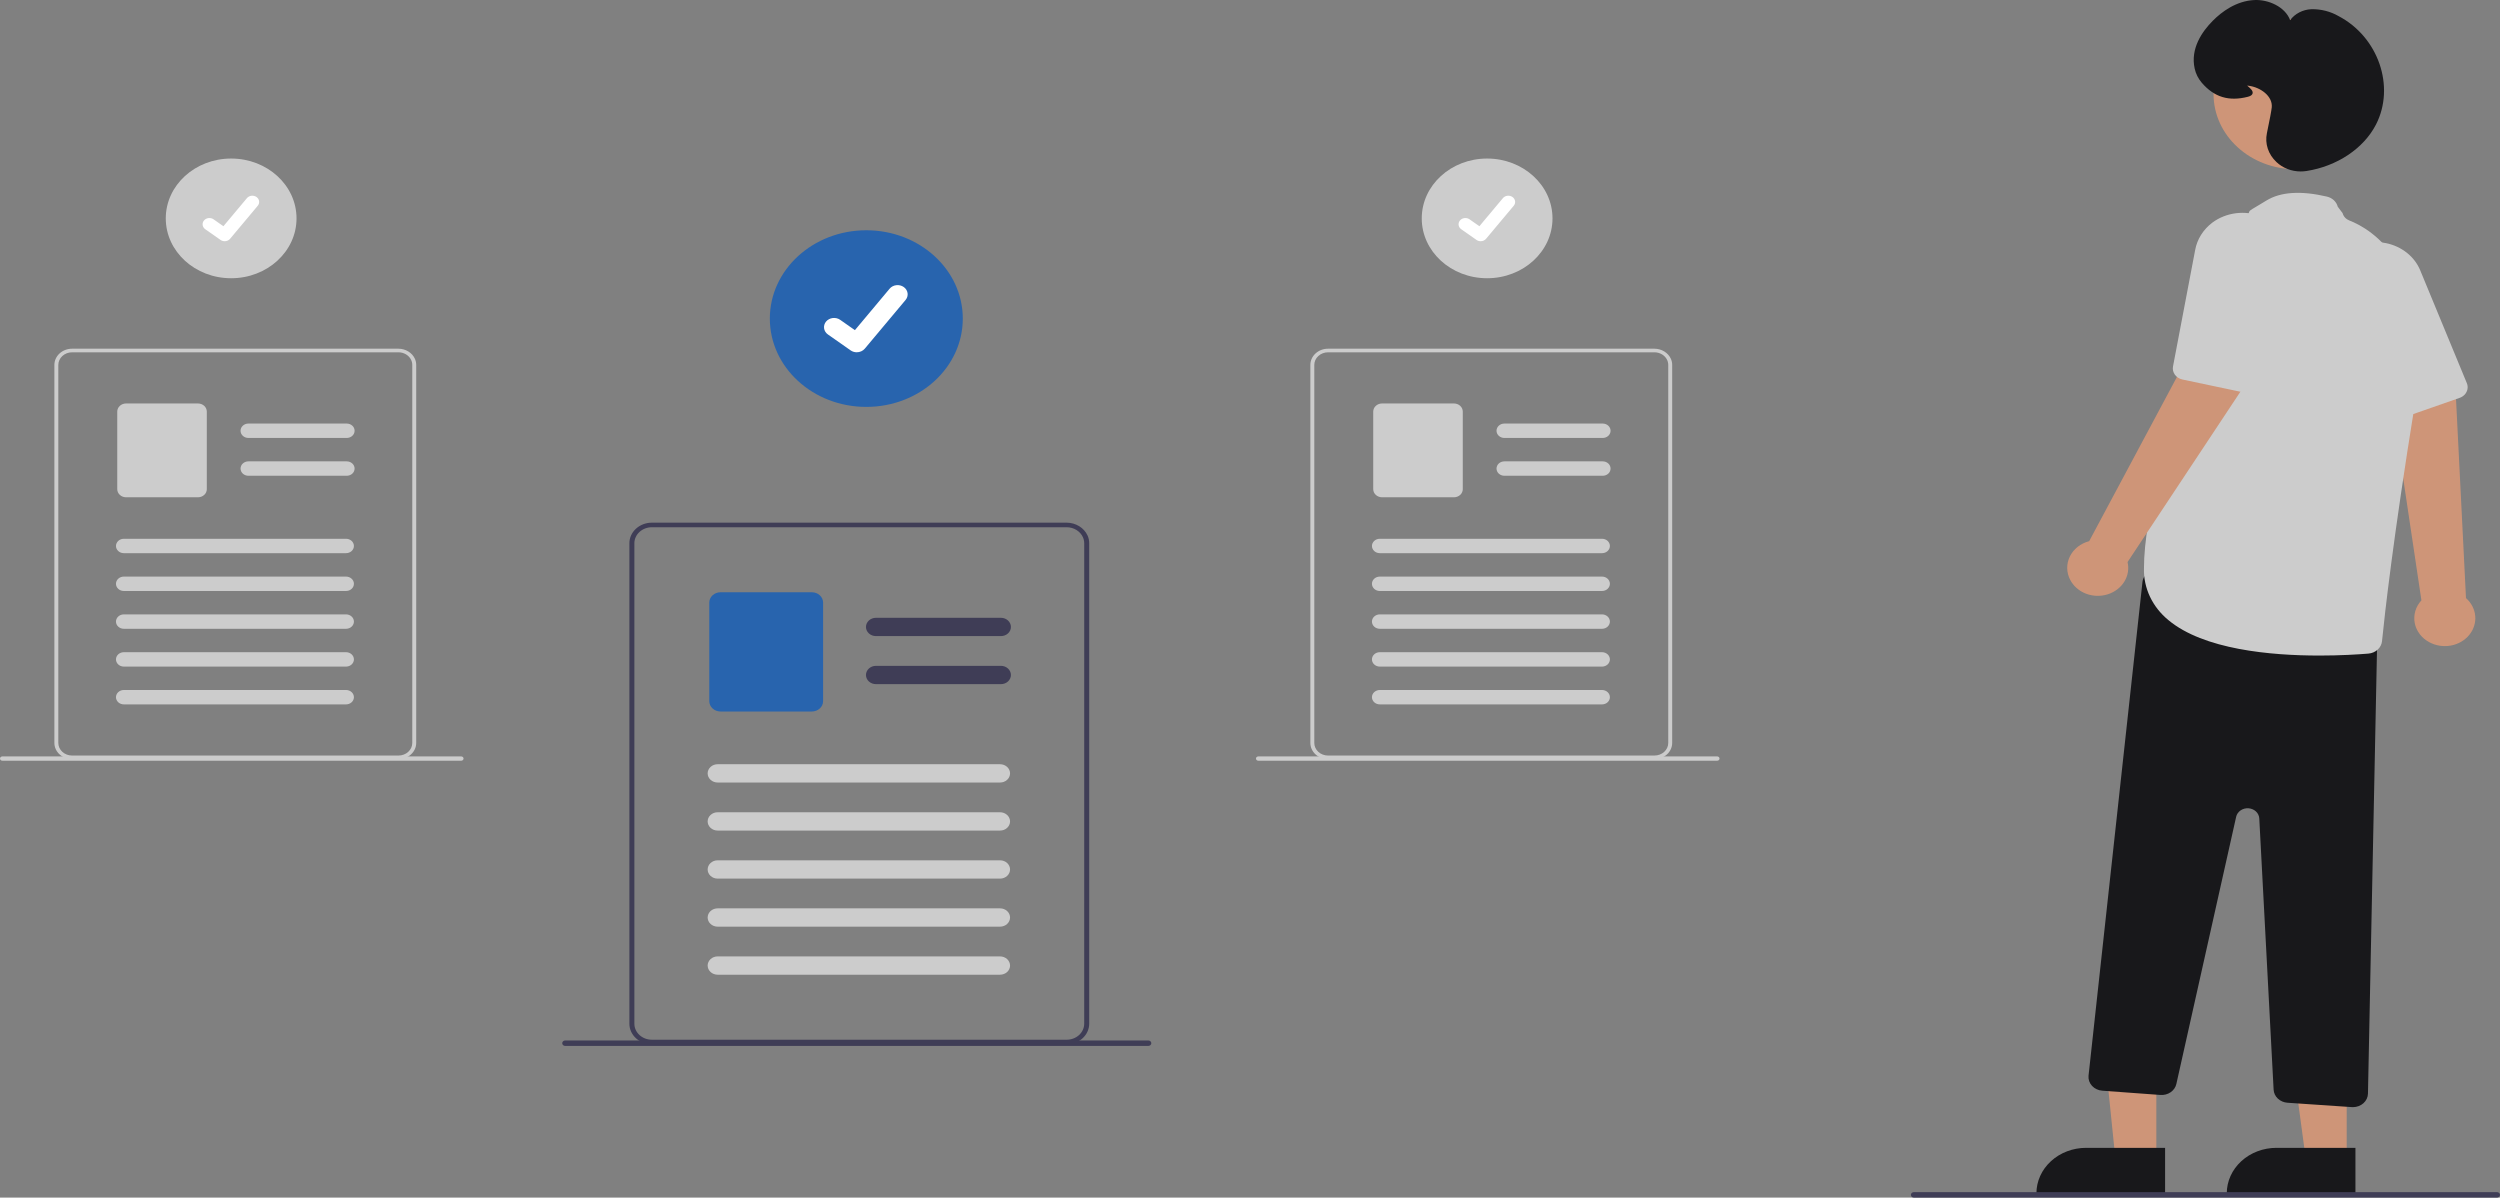 <svg width="835" height="400" viewBox="0 0 835 400" fill="none" xmlns="http://www.w3.org/2000/svg">
<rect x="0" y="0" width="835" height="400" fill="#808080" stroke="none"/>
<g clip-path="url(#clip0_100_155)">
<path d="M811.428 214.518C810.147 213.84 809.043 212.913 808.195 211.802C807.347 210.691 806.776 209.424 806.521 208.089C806.266 206.754 806.334 205.385 806.719 204.076C807.105 202.768 807.799 201.553 808.754 200.517L798.196 129.87L820.189 130.858L823.642 199.767C825.437 201.35 826.536 203.481 826.73 205.756C826.924 208.031 826.2 210.292 824.694 212.11C823.188 213.929 821.006 215.178 818.561 215.622C816.116 216.066 813.578 215.673 811.428 214.518Z" fill="#CE9578"/>
<path d="M823.207 131.794C822.756 132.281 822.179 132.654 821.528 132.882L801.764 139.787C800.771 140.134 799.671 140.119 798.69 139.746C797.709 139.373 796.921 138.669 796.489 137.781L778.981 101.761C777.3 98.42 777.014 94.631 778.177 91.11C779.037 88.597 780.621 86.342 782.763 84.584C784.905 82.826 787.525 81.63 790.348 81.121C792.518 80.712 794.76 80.741 796.918 81.206C799.503 81.734 801.903 82.843 803.902 84.434C805.901 86.024 807.434 88.046 808.365 90.316L823.931 127.988C824.192 128.624 824.263 129.312 824.135 129.981C824.008 130.651 823.688 131.277 823.207 131.794Z" fill="#CCCCCC"/>
<path d="M720.215 386.953H706.54L701.58 338.439L720.215 338.668V386.953Z" fill="#CE9578"/>
<path d="M696.773 383.377H723.141V398.578H680.165C680.165 394.547 681.914 390.68 685.029 387.829C688.143 384.978 692.366 383.377 696.77 383.377H696.773Z" fill="#18181B"/>
<path d="M783.792 386.954H770.117L763.612 338.668H783.794L783.792 386.954Z" fill="#CE9578"/>
<path d="M760.35 383.377H786.719V398.578H743.742C743.742 394.547 745.492 390.68 748.606 387.829C751.72 384.978 755.943 383.377 760.347 383.377H760.35Z" fill="#18181B"/>
<path d="M785.512 369.774L764.038 368.318C762.815 368.236 761.668 367.747 760.812 366.944C759.955 366.141 759.449 365.079 759.388 363.958L754.6 273.356C754.554 272.486 754.163 271.662 753.501 271.038C752.839 270.414 751.95 270.032 751.002 269.965C750.055 269.898 749.112 270.149 748.353 270.672C747.593 271.196 747.068 271.955 746.876 272.807L726.9 362.059C726.653 363.157 725.976 364.135 724.997 364.809C724.018 365.482 722.804 365.805 721.583 365.717L702.168 364.295C701.511 364.247 700.871 364.081 700.284 363.806C699.697 363.532 699.175 363.154 698.747 362.695C698.32 362.235 697.996 361.704 697.793 361.13C697.59 360.555 697.512 359.95 697.565 359.349C697.567 359.319 697.57 359.289 697.574 359.259L715.585 194.375C715.655 193.73 715.874 193.107 716.226 192.545C716.578 191.983 717.056 191.496 717.628 191.115C718.201 190.734 718.854 190.469 719.547 190.336C720.239 190.202 720.954 190.205 721.646 190.342L790.137 203.973C791.271 204.201 792.284 204.78 793.004 205.613C793.724 206.447 794.108 207.482 794.09 208.545L790.9 365.278C790.875 366.48 790.337 367.624 789.401 368.467C788.465 369.31 787.206 369.784 785.893 369.787C785.767 369.787 785.64 369.782 785.512 369.774Z" fill="#18181B"/>
<path d="M766.723 56.513C781.853 56.513 794.118 45.285 794.118 31.434C794.118 17.583 781.853 6.354 766.723 6.354C751.593 6.354 739.328 17.583 739.328 31.434C739.328 45.285 751.593 56.513 766.723 56.513Z" fill="#CE9578"/>
<path d="M724.218 207.092C721.584 204.929 719.493 202.27 718.088 199.297C716.684 196.324 716 193.108 716.083 189.87C716.083 153.824 750.165 73.288 751.233 70.78C751.333 70.175 752.231 69.913 756.954 66.995C761.676 64.078 768.482 63.627 777.186 65.662C778.071 65.87 778.877 66.295 779.516 66.893C780.155 67.49 780.603 68.237 780.811 69.051L782.43 71.192C782.571 71.736 782.85 72.241 783.244 72.668C783.638 73.095 784.136 73.431 784.697 73.649C791.717 76.357 814.03 88.841 806.426 135.826C799.364 179.472 796.497 205.135 795.593 214.15C795.487 215.219 794.974 216.22 794.144 216.979C793.314 217.737 792.22 218.205 791.052 218.301C787.61 218.583 781.703 218.958 774.671 218.958C758.356 218.954 735.986 216.942 724.218 207.092Z" fill="#CCCCCC"/>
<path d="M691.482 193.737C690.83 192.52 690.478 191.188 690.45 189.833C690.422 188.478 690.719 187.134 691.32 185.895C691.92 184.657 692.811 183.554 693.927 182.664C695.044 181.775 696.36 181.12 697.783 180.747L732.018 116.698L749.679 128.738L710.604 187.719C711.132 189.949 710.748 192.279 709.524 194.268C708.301 196.256 706.323 197.764 703.965 198.506C701.608 199.248 699.035 199.172 696.735 198.293C694.434 197.414 692.566 195.793 691.484 193.737H691.482Z" fill="#CE9578"/>
<path d="M751.612 131.058C750.942 131.232 750.235 131.248 749.557 131.105L728.941 126.757C727.906 126.539 727.001 125.966 726.414 125.155C725.826 124.345 725.6 123.359 725.782 122.401L733.173 83.561C733.811 79.929 735.88 76.636 738.988 74.305C741.232 72.657 743.92 71.594 746.768 71.226C749.617 70.859 752.521 71.203 755.174 72.22C757.225 72.987 759.069 74.155 760.577 75.641C762.403 77.398 763.721 79.543 764.412 81.884C765.104 84.224 765.147 86.685 764.538 89.045L754.533 128.264C754.363 128.926 754.002 129.534 753.488 130.026C752.975 130.517 752.327 130.873 751.612 131.058Z" fill="#CCCCCC"/>
<path d="M760.309 54.093C758.976 52.848 757.991 51.326 757.44 49.657C756.888 47.988 756.786 46.222 757.142 44.509C758.097 39.937 758.658 36.943 758.765 35.854C759.129 32.13 755.015 29.114 750.946 28.63C750.789 28.611 750.657 28.599 750.547 28.591C750.647 28.682 750.762 28.779 750.86 28.865C751.633 29.53 752.594 30.357 752.366 31.211C752.228 31.725 751.714 32.09 750.797 32.325C744.432 33.955 739.53 32.459 735.37 27.612C734.201 26.234 733.397 24.627 733.022 22.916C731.532 16.223 735.502 10.518 739.096 6.91C742.059 3.936 746.862 0.327 752.92 0.016C757.63 -0.224 763.233 2.257 764.906 6.729C765.696 5.658 766.749 4.769 767.98 4.134C769.211 3.5 770.586 3.136 771.997 3.072C775.213 3.008 778.379 3.814 781.097 5.389C794.381 12.354 800.089 28.948 793.563 41.625C789.458 49.599 780.564 55.535 770.352 57.117C769.713 57.217 769.066 57.267 768.417 57.267C766.901 57.265 765.402 56.983 764.007 56.438C762.613 55.894 761.353 55.097 760.302 54.097L760.309 54.093Z" fill="#18181B"/>
<path d="M363.223 178.822C362.647 177.57 361.682 176.499 360.448 175.744C359.214 174.988 357.766 174.58 356.281 174.57H217.723C215.731 174.571 213.821 175.296 212.413 176.585C211.005 177.875 210.213 179.623 210.212 181.446V341.918C210.213 343.741 211.005 345.489 212.413 346.779C213.821 348.068 215.731 348.793 217.723 348.794H356.286C358.277 348.791 360.186 348.066 361.594 346.777C363.002 345.488 363.795 343.74 363.797 341.918V181.446C363.8 180.546 363.607 179.653 363.228 178.822H363.223ZM362.124 341.918C362.122 343.336 361.506 344.695 360.411 345.698C359.315 346.701 357.83 347.265 356.281 347.267H217.723C216.173 347.266 214.688 346.703 213.592 345.7C212.496 344.697 211.88 343.337 211.88 341.919V181.447C211.882 180.029 212.498 178.67 213.594 177.667C214.689 176.664 216.174 176.1 217.723 176.098H356.286C357.453 176.102 358.592 176.425 359.558 177.024C360.524 177.623 361.273 178.472 361.71 179.463C361.795 179.661 361.868 179.862 361.929 180.067C362.062 180.517 362.129 180.981 362.129 181.447L362.124 341.918Z" fill="#3F3D56"/>
<path d="M334.307 212.457H292.571C291.686 212.457 290.837 212.135 290.21 211.562C289.584 210.989 289.232 210.211 289.232 209.4C289.232 208.59 289.584 207.812 290.21 207.239C290.837 206.666 291.686 206.344 292.571 206.344H334.307C335.193 206.344 336.042 206.666 336.668 207.239C337.294 207.812 337.646 208.59 337.646 209.4C337.646 210.211 337.294 210.989 336.668 211.562C336.042 212.135 335.193 212.457 334.307 212.457Z" fill="#3F3D56"/>
<path d="M334.307 228.504H292.571C291.686 228.504 290.837 228.182 290.21 227.609C289.584 227.036 289.232 226.258 289.232 225.447C289.232 224.637 289.584 223.859 290.21 223.286C290.837 222.713 291.686 222.391 292.571 222.391H334.307C335.193 222.391 336.042 222.713 336.668 223.286C337.294 223.859 337.646 224.637 337.646 225.447C337.646 226.258 337.294 227.036 336.668 227.609C336.042 228.182 335.193 228.504 334.307 228.504Z" fill="#3F3D56"/>
<path d="M271.157 237.641H240.657C239.661 237.64 238.706 237.278 238.002 236.633C237.298 235.988 236.901 235.114 236.9 234.203V201.252C236.901 200.341 237.298 199.466 238.002 198.822C238.706 198.177 239.661 197.814 240.657 197.813H271.157C272.153 197.814 273.108 198.177 273.812 198.822C274.516 199.466 274.913 200.341 274.914 201.252V234.203C274.913 235.114 274.516 235.988 273.812 236.633C273.108 237.278 272.153 237.64 271.157 237.641Z" fill="#2864AE"/>
<path d="M334.018 261.363H239.695C238.81 261.363 237.961 261.041 237.334 260.468C236.708 259.894 236.356 259.117 236.356 258.306C236.356 257.496 236.708 256.718 237.334 256.145C237.961 255.572 238.81 255.25 239.695 255.25H334.018C334.456 255.25 334.891 255.329 335.296 255.482C335.701 255.636 336.069 255.861 336.379 256.145C336.689 256.429 336.935 256.766 337.103 257.137C337.271 257.507 337.357 257.905 337.357 258.306C337.357 258.708 337.271 259.105 337.103 259.476C336.935 259.847 336.689 260.184 336.379 260.468C336.069 260.752 335.701 260.977 335.296 261.13C334.891 261.284 334.456 261.363 334.018 261.363Z" fill="#CCCCCC"/>
<path d="M334.018 277.41H239.695C238.81 277.41 237.961 277.088 237.334 276.515C236.708 275.941 236.356 275.164 236.356 274.353C236.356 273.542 236.708 272.765 237.334 272.192C237.961 271.618 238.81 271.296 239.695 271.296H334.018C334.904 271.296 335.753 271.618 336.379 272.192C337.005 272.765 337.357 273.542 337.357 274.353C337.357 275.164 337.005 275.941 336.379 276.515C335.753 277.088 334.904 277.41 334.018 277.41Z" fill="#CCCCCC"/>
<path d="M334.018 293.457H239.695C238.81 293.457 237.961 293.135 237.334 292.562C236.708 291.989 236.356 291.211 236.356 290.4C236.356 289.59 236.708 288.812 237.334 288.239C237.961 287.666 238.81 287.344 239.695 287.344H334.018C334.904 287.344 335.753 287.666 336.379 288.239C337.005 288.812 337.357 289.59 337.357 290.4C337.357 291.211 337.005 291.989 336.379 292.562C335.753 293.135 334.904 293.457 334.018 293.457Z" fill="#CCCCCC"/>
<path d="M334.018 309.504H239.695C238.81 309.504 237.961 309.182 237.334 308.609C236.708 308.036 236.356 307.258 236.356 306.447C236.356 305.637 236.708 304.859 237.334 304.286C237.961 303.713 238.81 303.391 239.695 303.391H334.018C334.904 303.391 335.753 303.713 336.379 304.286C337.005 304.859 337.357 305.637 337.357 306.447C337.357 307.258 337.005 308.036 336.379 308.609C335.753 309.182 334.904 309.504 334.018 309.504Z" fill="#CCCCCC"/>
<path d="M334.018 325.551H239.695C238.81 325.551 237.961 325.229 237.334 324.656C236.708 324.083 236.356 323.305 236.356 322.495C236.356 321.684 236.708 320.907 237.334 320.333C237.961 319.76 238.81 319.438 239.695 319.438H334.018C334.904 319.438 335.753 319.76 336.379 320.333C337.005 320.907 337.357 321.684 337.357 322.495C337.357 323.305 337.005 324.083 336.379 324.656C335.753 325.229 334.904 325.551 334.018 325.551Z" fill="#CCCCCC"/>
<path d="M639.235 400H834.001C834.266 400 834.52 399.904 834.707 399.732C834.894 399.561 835 399.328 835 399.086C835 398.843 834.894 398.611 834.707 398.439C834.52 398.268 834.266 398.171 834.001 398.171H639.235C638.97 398.171 638.716 398.268 638.529 398.439C638.342 398.611 638.236 398.843 638.236 399.086C638.236 399.328 638.342 399.561 638.529 399.732C638.716 399.904 638.97 400 639.235 400Z" fill="#3F3D56"/>
<path d="M289.348 135.906C307.145 135.906 321.571 122.699 321.571 106.407C321.571 90.115 307.145 76.908 289.348 76.908C271.552 76.908 257.125 90.115 257.125 106.407C257.125 122.699 271.552 135.906 289.348 135.906Z" fill="#2864AE"/>
<path d="M286.155 117.66C285.43 117.661 284.724 117.447 284.144 117.049L284.108 117.024L276.536 111.721C276.184 111.475 275.889 111.168 275.668 110.817C275.446 110.467 275.302 110.08 275.244 109.679C275.186 109.277 275.215 108.869 275.329 108.478C275.443 108.087 275.64 107.72 275.909 107.399C276.178 107.078 276.514 106.808 276.897 106.606C277.28 106.403 277.703 106.272 278.141 106.219C278.58 106.166 279.025 106.193 279.452 106.298C279.88 106.403 280.28 106.584 280.631 106.83L285.536 110.274L297.127 96.43C297.67 95.782 298.471 95.358 299.356 95.251C300.24 95.144 301.135 95.363 301.843 95.86L301.844 95.861L301.772 95.952L301.846 95.861C302.553 96.359 303.016 97.093 303.133 97.902C303.249 98.712 303.01 99.531 302.468 100.179L288.835 116.455C288.519 116.83 288.114 117.134 287.65 117.342C287.185 117.55 286.675 117.658 286.158 117.657L286.155 117.66Z" fill="white"/>
<path d="M77.204 92.931C89.263 92.931 99.04 83.982 99.04 72.942C99.04 61.901 89.263 52.952 77.204 52.952C65.144 52.952 55.368 61.901 55.368 72.942C55.368 83.982 65.144 92.931 77.204 92.931Z" fill="#CCCCCC"/>
<path d="M75.039 80.566C74.548 80.567 74.07 80.421 73.677 80.152L73.653 80.135L68.521 76.538C68.055 76.197 67.753 75.703 67.681 75.16C67.609 74.618 67.771 74.072 68.134 73.638C68.497 73.204 69.031 72.918 69.622 72.841C70.212 72.764 70.812 72.901 71.293 73.225L74.618 75.558L82.472 66.18C82.84 65.741 83.383 65.454 83.983 65.381C84.582 65.309 85.188 65.457 85.668 65.794L85.619 65.855L85.669 65.795C86.148 66.132 86.462 66.63 86.541 67.178C86.62 67.727 86.458 68.282 86.091 68.721L76.852 79.752C76.638 80.006 76.363 80.212 76.049 80.353C75.734 80.495 75.388 80.568 75.038 80.567L75.039 80.566Z" fill="white"/>
<path d="M138.565 119.811C138.112 118.826 137.353 117.984 136.382 117.39C135.411 116.795 134.272 116.474 133.104 116.466H24.074C22.507 116.467 21.004 117.037 19.896 118.051C18.788 119.066 18.165 120.441 18.164 121.876V248.144C18.165 249.578 18.788 250.954 19.896 251.969C21.004 252.983 22.507 253.553 24.074 253.554H133.104C134.671 253.552 136.173 252.981 137.28 251.967C138.388 250.953 139.012 249.578 139.014 248.144V121.876C139.016 121.167 138.864 120.465 138.565 119.811ZM137.701 248.145C137.699 249.259 137.214 250.328 136.353 251.116C135.492 251.905 134.325 252.348 133.107 252.351H24.074C22.855 252.351 21.687 251.908 20.825 251.119C19.964 250.33 19.48 249.26 19.48 248.145V121.876C19.482 120.761 19.967 119.693 20.828 118.904C21.689 118.116 22.856 117.672 24.074 117.67H133.104C134.023 117.673 134.919 117.928 135.68 118.4C136.44 118.872 137.029 119.541 137.372 120.322C137.438 120.477 137.496 120.635 137.544 120.796C137.649 121.15 137.702 121.516 137.702 121.883L137.701 248.145Z" fill="#CCCCCC"/>
<path d="M115.81 146.278H82.969C82.272 146.278 81.604 146.025 81.111 145.574C80.619 145.123 80.342 144.511 80.342 143.873C80.342 143.235 80.619 142.623 81.111 142.172C81.604 141.721 82.272 141.468 82.969 141.468H115.809C116.505 141.468 117.174 141.721 117.666 142.172C118.159 142.623 118.436 143.235 118.436 143.873C118.436 144.511 118.159 145.123 117.666 145.574C117.174 146.025 116.506 146.278 115.81 146.278Z" fill="#CCCCCC"/>
<path d="M115.81 158.905H82.969C82.272 158.905 81.604 158.652 81.111 158.201C80.619 157.75 80.342 157.138 80.342 156.5C80.342 155.862 80.619 155.25 81.111 154.799C81.604 154.348 82.272 154.095 82.969 154.095H115.809C116.505 154.095 117.174 154.348 117.666 154.799C118.159 155.25 118.436 155.862 118.436 156.5C118.436 157.138 118.159 157.75 117.666 158.201C117.174 158.652 116.506 158.905 115.81 158.905Z" fill="#CCCCCC"/>
<path d="M66.118 166.095H42.118C41.335 166.094 40.584 165.809 40.03 165.302C39.475 164.794 39.164 164.107 39.163 163.389V137.462C39.164 136.745 39.475 136.057 40.03 135.55C40.584 135.043 41.335 134.758 42.118 134.757H66.118C66.901 134.758 67.652 135.043 68.206 135.55C68.76 136.058 69.072 136.745 69.073 137.462V163.389C69.072 164.107 68.761 164.794 68.207 165.302C67.653 165.809 66.901 166.094 66.118 166.095Z" fill="#CCCCCC"/>
<path d="M115.58 184.76H41.363C40.666 184.76 39.998 184.507 39.505 184.056C39.012 183.605 38.735 182.993 38.735 182.355C38.735 181.717 39.012 181.105 39.505 180.654C39.998 180.203 40.666 179.95 41.363 179.95H115.58C116.277 179.95 116.946 180.203 117.438 180.654C117.931 181.105 118.208 181.717 118.208 182.355C118.208 182.993 117.931 183.605 117.438 184.056C116.946 184.507 116.277 184.76 115.58 184.76Z" fill="#CCCCCC"/>
<path d="M115.58 197.391H41.363C40.666 197.391 39.998 197.138 39.505 196.687C39.012 196.235 38.735 195.624 38.735 194.986C38.735 194.348 39.012 193.736 39.505 193.285C39.998 192.834 40.666 192.581 41.363 192.581H115.58C116.277 192.581 116.946 192.834 117.438 193.285C117.931 193.736 118.208 194.348 118.208 194.986C118.208 195.624 117.931 196.235 117.438 196.687C116.946 197.138 116.277 197.391 115.58 197.391Z" fill="#CCCCCC"/>
<path d="M115.58 210.014H41.363C40.666 210.014 39.998 209.761 39.505 209.31C39.012 208.859 38.735 208.247 38.735 207.609C38.735 206.971 39.012 206.359 39.505 205.908C39.998 205.457 40.666 205.204 41.363 205.204H115.58C116.277 205.204 116.946 205.457 117.438 205.908C117.931 206.359 118.208 206.971 118.208 207.609C118.208 208.247 117.931 208.859 117.438 209.31C116.946 209.761 116.277 210.014 115.58 210.014Z" fill="#CCCCCC"/>
<path d="M115.58 222.644H41.363C40.666 222.644 39.998 222.391 39.505 221.939C39.012 221.488 38.735 220.877 38.735 220.239C38.735 219.601 39.012 218.989 39.505 218.538C39.998 218.087 40.666 217.833 41.363 217.833H115.58C116.277 217.833 116.946 218.087 117.438 218.538C117.931 218.989 118.208 219.601 118.208 220.239C118.208 220.877 117.931 221.488 117.438 221.939C116.946 222.391 116.277 222.644 115.58 222.644Z" fill="#CCCCCC"/>
<path d="M115.58 235.268H41.363C40.666 235.268 39.998 235.015 39.505 234.564C39.012 234.112 38.735 233.501 38.735 232.863C38.735 232.225 39.012 231.613 39.505 231.162C39.998 230.711 40.666 230.458 41.363 230.458H115.58C116.277 230.458 116.946 230.711 117.438 231.162C117.931 231.613 118.208 232.225 118.208 232.863C118.208 233.501 117.931 234.112 117.438 234.564C116.946 235.015 116.277 235.268 115.58 235.268Z" fill="#CCCCCC"/>
<path d="M0.791 254.082H154.04C154.249 254.082 154.449 254.006 154.596 253.871C154.743 253.736 154.826 253.553 154.826 253.362C154.826 253.171 154.743 252.988 154.596 252.853C154.449 252.718 154.249 252.643 154.04 252.643H0.791C0.687 252.642 0.585 252.66 0.489 252.696C0.394 252.731 0.307 252.784 0.233 252.85C0.16 252.917 0.102 252.996 0.062 253.083C0.022 253.17 0.001 253.264 1.26796e-05 253.358C-0.001 253.453 0.019 253.546 0.058 253.634C0.097 253.721 0.155 253.801 0.227 253.868C0.3 253.935 0.386 253.989 0.481 254.025C0.576 254.062 0.678 254.081 0.782 254.082H0.791Z" fill="#CCCCCC"/>
<path d="M496.699 92.931C508.759 92.931 518.535 83.982 518.535 72.942C518.535 61.901 508.759 52.952 496.699 52.952C484.639 52.952 474.863 61.901 474.863 72.942C474.863 83.982 484.639 92.931 496.699 92.931Z" fill="#CCCCCC"/>
<path d="M494.535 80.566C494.044 80.567 493.566 80.421 493.173 80.152L493.149 80.135L488.017 76.538C487.551 76.197 487.249 75.703 487.177 75.16C487.105 74.618 487.267 74.072 487.63 73.638C487.993 73.204 488.527 72.918 489.118 72.841C489.708 72.764 490.309 72.901 490.79 73.225L494.114 75.558L501.968 66.18C502.336 65.741 502.879 65.454 503.479 65.381C504.078 65.309 504.684 65.457 505.164 65.794L505.115 65.855L505.165 65.795C505.644 66.132 505.958 66.63 506.037 67.178C506.116 67.727 505.954 68.282 505.587 68.721L496.348 79.752C496.134 80.006 495.859 80.212 495.545 80.353C495.23 80.495 494.884 80.568 494.534 80.567L494.535 80.566Z" fill="white"/>
<path d="M558.06 119.811C557.607 118.826 556.848 117.984 555.877 117.39C554.907 116.795 553.767 116.474 552.599 116.466H443.569C442.002 116.467 440.499 117.037 439.391 118.051C438.283 119.066 437.66 120.441 437.659 121.876V248.144C437.66 249.578 438.283 250.954 439.391 251.969C440.499 252.983 442.002 253.553 443.569 253.554H552.599C554.166 253.552 555.668 252.981 556.776 251.967C557.883 250.953 558.507 249.578 558.509 248.144V121.876C558.511 121.167 558.359 120.465 558.06 119.811ZM557.196 248.145C557.194 249.259 556.709 250.328 555.848 251.116C554.987 251.905 553.82 252.348 552.602 252.351H443.569C442.966 252.351 442.368 252.242 441.811 252.03C441.253 251.819 440.747 251.509 440.32 251.119C439.894 250.728 439.555 250.264 439.324 249.754C439.093 249.244 438.975 248.697 438.975 248.145V121.876C438.977 120.761 439.462 119.693 440.323 118.904C441.184 118.116 442.351 117.672 443.569 117.67H552.599C553.518 117.673 554.414 117.928 555.175 118.4C555.935 118.872 556.524 119.541 556.867 120.322C556.934 120.477 556.991 120.635 557.04 120.796C557.144 121.15 557.197 121.516 557.197 121.883L557.196 248.145Z" fill="#CCCCCC"/>
<path d="M535.305 146.278H502.464C501.767 146.278 501.099 146.025 500.606 145.574C500.114 145.123 499.837 144.511 499.837 143.873C499.837 143.235 500.114 142.623 500.606 142.172C501.099 141.721 501.767 141.468 502.464 141.468H535.304C536.001 141.468 536.669 141.721 537.162 142.172C537.654 142.623 537.931 143.235 537.931 143.873C537.931 144.511 537.654 145.123 537.162 145.574C536.669 146.025 536.001 146.278 535.304 146.278H535.305Z" fill="#CCCCCC"/>
<path d="M535.305 158.905H502.464C501.767 158.905 501.099 158.652 500.606 158.201C500.114 157.75 499.837 157.138 499.837 156.5C499.837 155.862 500.114 155.25 500.606 154.799C501.099 154.348 501.767 154.095 502.464 154.095H535.304C536.001 154.095 536.669 154.348 537.162 154.799C537.654 155.25 537.931 155.862 537.931 156.5C537.931 157.138 537.654 157.75 537.162 158.201C536.669 158.652 536.001 158.905 535.304 158.905H535.305Z" fill="#CCCCCC"/>
<path d="M485.614 166.095H461.615C460.831 166.094 460.08 165.809 459.526 165.302C458.972 164.794 458.66 164.107 458.659 163.389V137.462C458.66 136.745 458.972 136.057 459.526 135.55C460.08 135.043 460.831 134.758 461.615 134.757H485.614C486.397 134.758 487.148 135.043 487.702 135.55C488.256 136.058 488.568 136.745 488.569 137.462V163.389C488.568 164.107 488.257 164.794 487.703 165.302C487.149 165.809 486.397 166.094 485.614 166.095Z" fill="#CCCCCC"/>
<path d="M535.076 184.76H460.858C460.161 184.76 459.493 184.507 459 184.056C458.507 183.605 458.23 182.993 458.23 182.355C458.23 181.717 458.507 181.105 459 180.654C459.493 180.203 460.161 179.95 460.858 179.95H535.076C535.772 179.95 536.441 180.203 536.933 180.654C537.426 181.105 537.703 181.717 537.703 182.355C537.703 182.993 537.426 183.605 536.933 184.056C536.441 184.507 535.772 184.76 535.076 184.76Z" fill="#CCCCCC"/>
<path d="M535.076 197.391H460.858C460.161 197.391 459.493 197.138 459 196.687C458.507 196.235 458.23 195.624 458.23 194.986C458.23 194.348 458.507 193.736 459 193.285C459.493 192.834 460.161 192.581 460.858 192.581H535.076C535.772 192.581 536.441 192.834 536.933 193.285C537.426 193.736 537.703 194.348 537.703 194.986C537.703 195.624 537.426 196.235 536.933 196.687C536.441 197.138 535.772 197.391 535.076 197.391Z" fill="#CCCCCC"/>
<path d="M535.076 210.014H460.858C460.161 210.014 459.493 209.761 459 209.31C458.507 208.859 458.23 208.247 458.23 207.609C458.23 206.971 458.507 206.359 459 205.908C459.493 205.457 460.161 205.204 460.858 205.204H535.076C535.772 205.204 536.441 205.457 536.933 205.908C537.426 206.359 537.703 206.971 537.703 207.609C537.703 208.247 537.426 208.859 536.933 209.31C536.441 209.761 535.772 210.014 535.076 210.014Z" fill="#CCCCCC"/>
<path d="M535.076 222.644H460.858C460.161 222.644 459.493 222.391 459 221.939C458.507 221.488 458.23 220.877 458.23 220.239C458.23 219.601 458.507 218.989 459 218.538C459.493 218.087 460.161 217.833 460.858 217.833H535.076C535.772 217.833 536.441 218.087 536.933 218.538C537.426 218.989 537.703 219.601 537.703 220.239C537.703 220.877 537.426 221.488 536.933 221.939C536.441 222.391 535.772 222.644 535.076 222.644Z" fill="#CCCCCC"/>
<path d="M535.076 235.268H460.858C460.161 235.268 459.493 235.015 459 234.564C458.507 234.112 458.23 233.501 458.23 232.863C458.23 232.225 458.507 231.613 459 231.162C459.493 230.711 460.161 230.458 460.858 230.458H535.076C535.772 230.458 536.441 230.711 536.933 231.162C537.426 231.613 537.703 232.225 537.703 232.863C537.703 233.501 537.426 234.112 536.933 234.564C536.441 235.015 535.772 235.268 535.076 235.268Z" fill="#CCCCCC"/>
<path d="M420.286 254.082H573.535C573.744 254.082 573.944 254.006 574.091 253.871C574.239 253.736 574.321 253.553 574.321 253.362C574.321 253.171 574.239 252.988 574.091 252.853C573.944 252.718 573.744 252.643 573.535 252.643H420.286C420.182 252.642 420.08 252.66 419.984 252.696C419.889 252.731 419.802 252.784 419.728 252.85C419.655 252.917 419.597 252.996 419.557 253.083C419.517 253.17 419.496 253.264 419.495 253.358C419.495 253.453 419.514 253.546 419.553 253.634C419.592 253.721 419.65 253.801 419.722 253.868C419.795 253.935 419.881 253.989 419.976 254.025C420.071 254.062 420.173 254.081 420.277 254.082H420.286Z" fill="#CCCCCC"/>
<path d="M188.777 349.342H383.543C383.808 349.342 384.062 349.246 384.249 349.074C384.436 348.903 384.542 348.67 384.542 348.428C384.542 348.185 384.436 347.952 384.249 347.781C384.062 347.609 383.808 347.513 383.543 347.513H188.777C188.512 347.513 188.258 347.609 188.071 347.781C187.884 347.952 187.778 348.185 187.778 348.428C187.778 348.67 187.884 348.903 188.071 349.074C188.258 349.246 188.512 349.342 188.777 349.342Z" fill="#3F3D56"/>
</g>
<defs>
<clipPath id="clip0_100_155">
<rect width="835" height="400" fill="white"/>
</clipPath>
</defs>
</svg>
